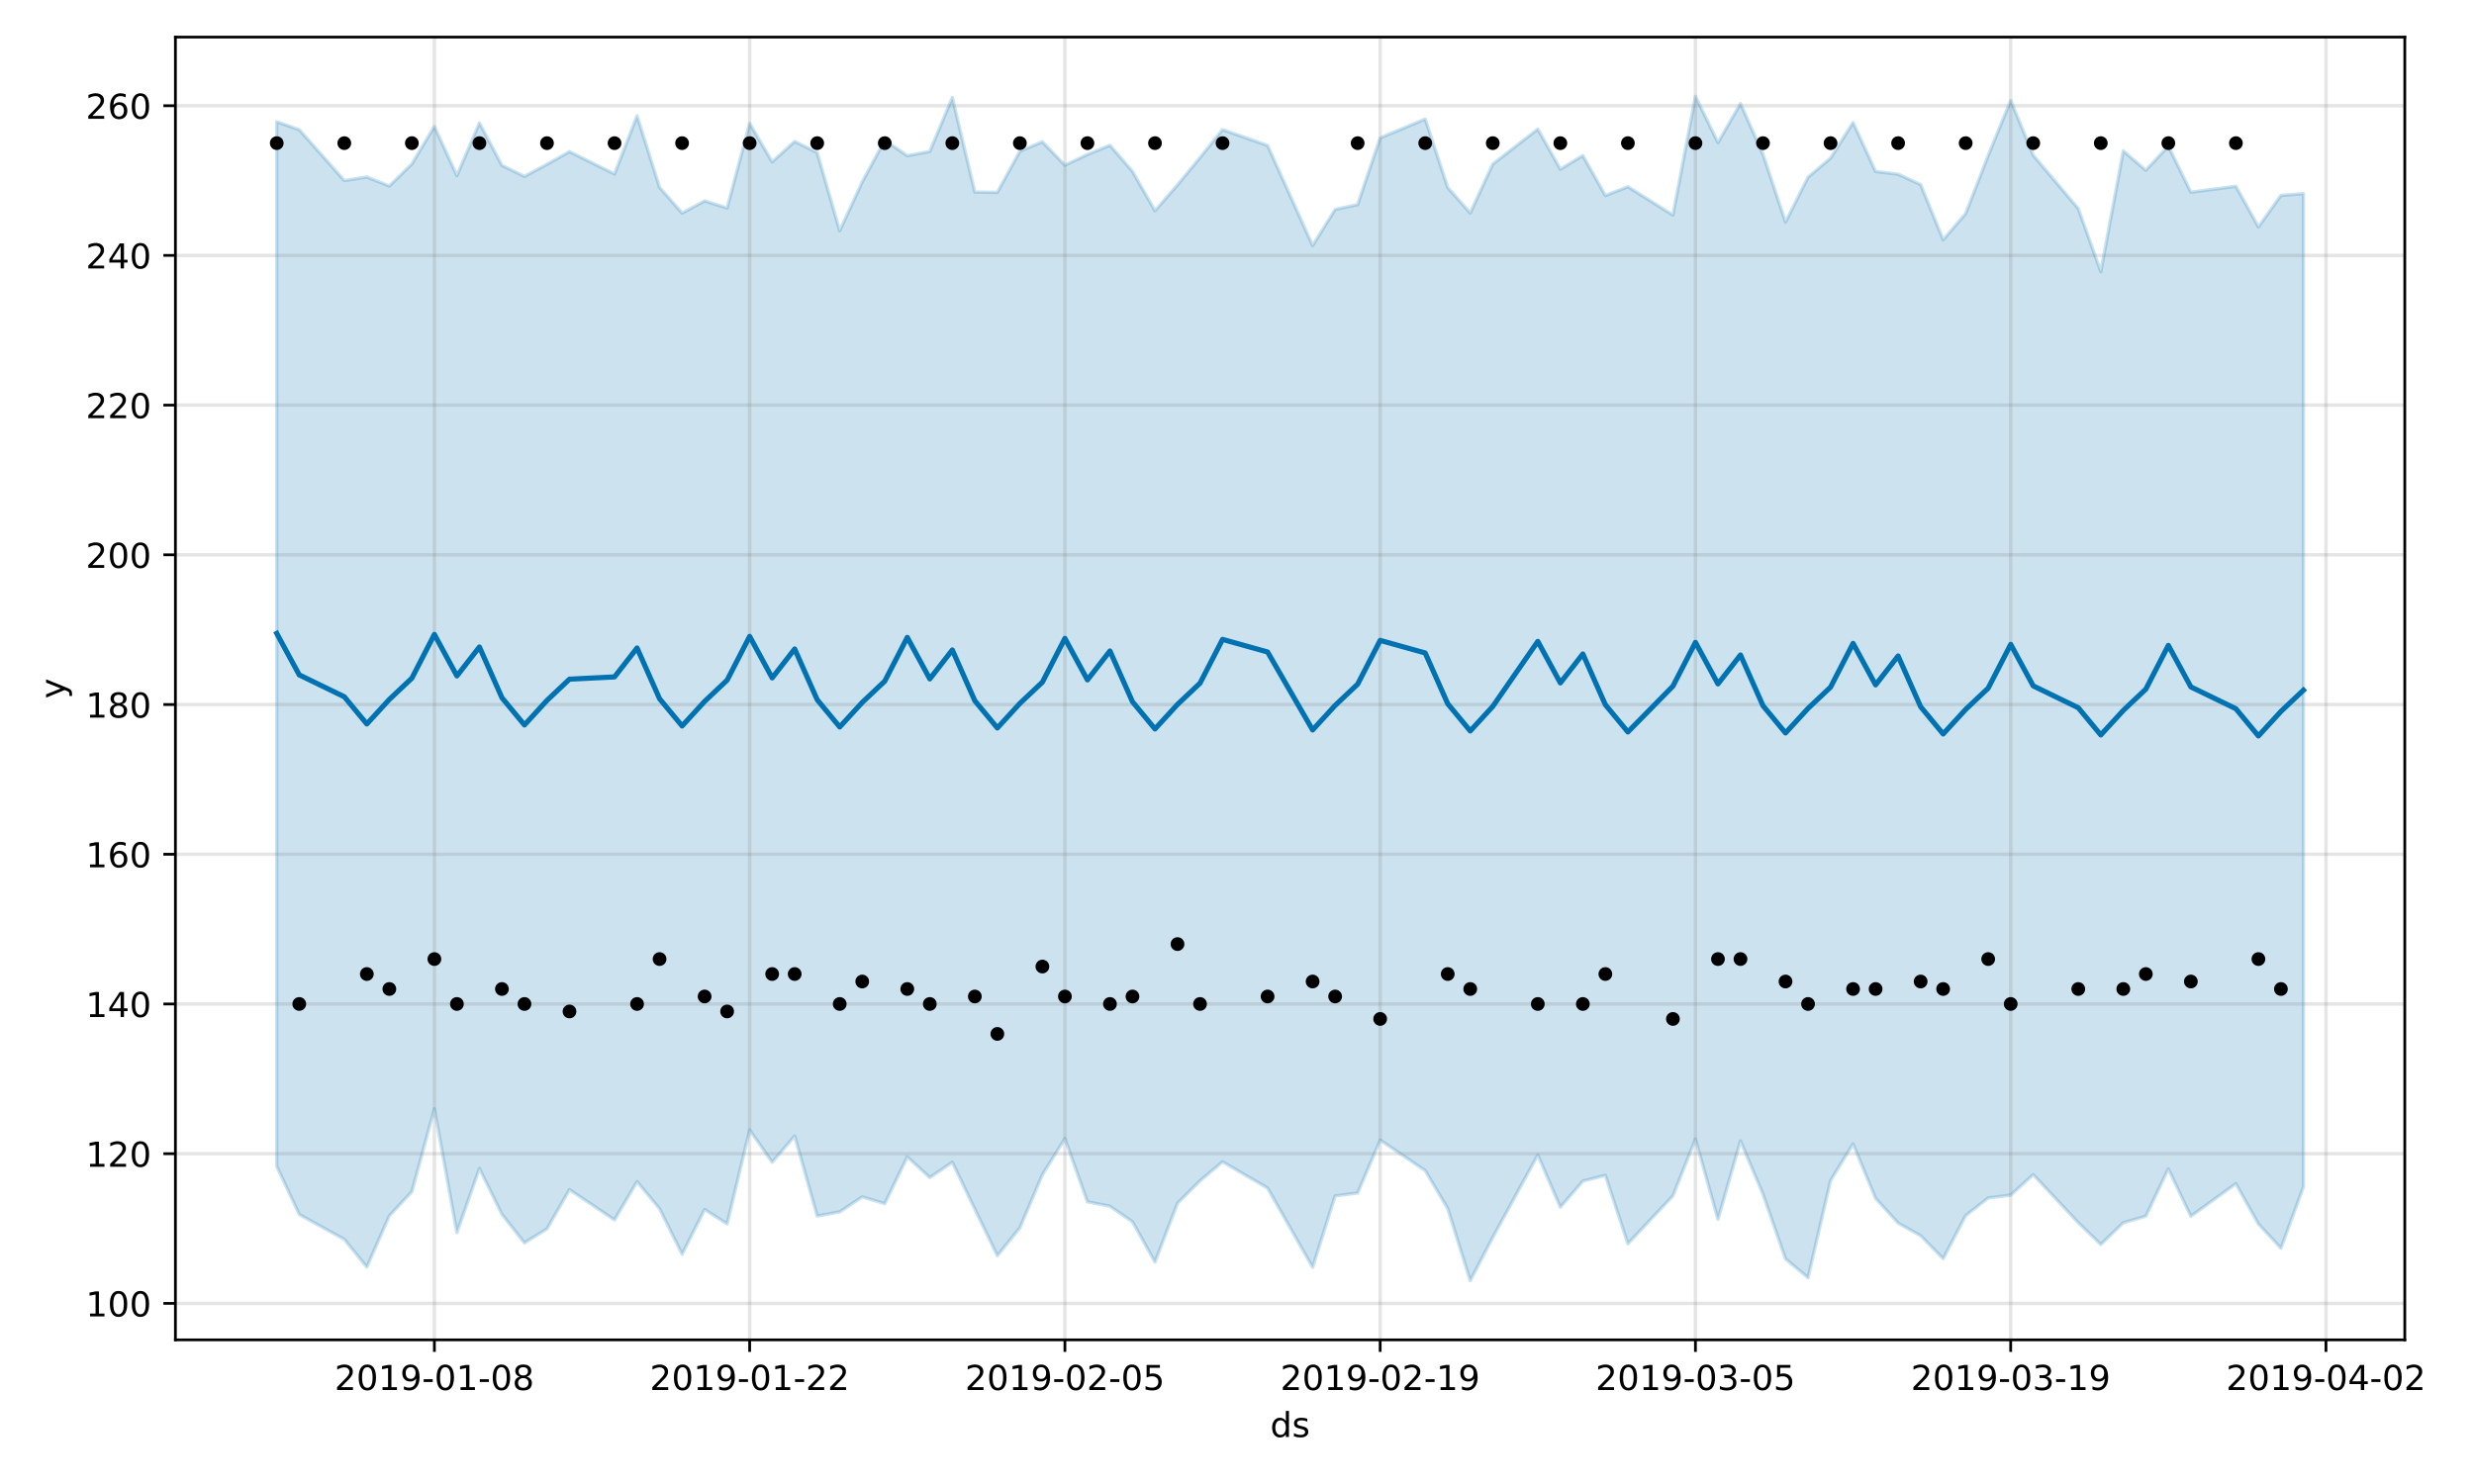 <?xml version="1.0" encoding="utf-8" standalone="no"?>
<!DOCTYPE svg PUBLIC "-//W3C//DTD SVG 1.1//EN"
  "http://www.w3.org/Graphics/SVG/1.1/DTD/svg11.dtd">
<!-- Created with matplotlib (https://matplotlib.org/) -->
<svg height="432pt" version="1.1" viewBox="0 0 720 432" width="720pt" xmlns="http://www.w3.org/2000/svg" xmlns:xlink="http://www.w3.org/1999/xlink">
 <defs>
  <style type="text/css">
*{stroke-linecap:butt;stroke-linejoin:round;}
  </style>
 </defs>
 <g id="figure_1">
  <g id="patch_1">
   <path d="M 0 432 
L 720 432 
L 720 0 
L 0 0 
z
" style="fill:#ffffff;"/>
  </g>
  <g id="axes_1">
   <g id="patch_2">
    <path d="M 51.05 390.04 
L 699.857 390.04 
L 699.857 10.8 
L 51.05 10.8 
z
" style="fill:#ffffff;"/>
   </g>
   <g id="PolyCollection_1">
    <defs>
     <path d="M 80.541 -396.548 
L 80.541 -92.469 
L 87.095 -78.467 
L 100.202 -71.213 
L 106.756 -63.15 
L 113.309 -78.076 
L 119.863 -85.112 
L 126.417 -109.245 
L 132.97 -73.182 
L 139.524 -91.86 
L 146.077 -78.504 
L 152.631 -70.197 
L 159.185 -74.281 
L 165.738 -85.68 
L 178.845 -76.882 
L 185.399 -88.029 
L 191.953 -80.143 
L 198.506 -66.903 
L 205.06 -79.916 
L 211.613 -75.72 
L 218.167 -103.06 
L 224.721 -93.677 
L 231.274 -101.304 
L 237.828 -78.011 
L 244.381 -79.209 
L 250.935 -83.576 
L 257.489 -81.618 
L 264.042 -95.223 
L 270.596 -89.211 
L 277.15 -93.66 
L 283.703 -80.026 
L 290.257 -66.473 
L 296.81 -74.573 
L 303.364 -90.037 
L 309.918 -100.545 
L 316.471 -82.143 
L 323.025 -80.858 
L 329.578 -76.343 
L 336.132 -64.619 
L 342.686 -81.743 
L 349.239 -88.258 
L 355.793 -93.795 
L 368.9 -86.146 
L 382.007 -63.091 
L 388.561 -83.859 
L 395.114 -84.712 
L 401.668 -100.109 
L 414.775 -91.242 
L 421.329 -80.18 
L 427.883 -59.198 
L 434.436 -71.795 
L 447.543 -95.771 
L 454.097 -80.584 
L 460.651 -88.179 
L 467.204 -89.846 
L 473.758 -69.954 
L 486.865 -83.89 
L 493.419 -100.428 
L 499.972 -77.04 
L 506.526 -99.88 
L 513.079 -84.354 
L 519.633 -65.545 
L 526.187 -60.042 
L 532.74 -88.336 
L 539.294 -99.012 
L 545.847 -83.157 
L 552.401 -75.964 
L 558.955 -72.285 
L 565.508 -65.606 
L 572.062 -78.142 
L 578.616 -83.266 
L 585.169 -84.093 
L 591.723 -90.058 
L 604.83 -76.065 
L 611.384 -69.74 
L 617.937 -76.053 
L 624.491 -77.962 
L 631.044 -91.73 
L 637.598 -77.941 
L 650.705 -87.423 
L 657.259 -75.694 
L 663.812 -68.646 
L 670.366 -86.509 
L 670.366 -375.632 
L 670.366 -375.632 
L 663.812 -375.115 
L 657.259 -365.937 
L 650.705 -377.781 
L 637.598 -376.056 
L 631.044 -389.462 
L 624.491 -382.436 
L 617.937 -388.066 
L 611.384 -352.931 
L 604.83 -371.27 
L 591.723 -386.794 
L 585.169 -402.766 
L 578.616 -386.698 
L 572.062 -369.817 
L 565.508 -362.201 
L 558.955 -378.265 
L 552.401 -381.286 
L 545.847 -382.085 
L 539.294 -396.322 
L 532.74 -385.96 
L 526.187 -380.4 
L 519.633 -367.351 
L 513.079 -387.05 
L 506.526 -401.859 
L 499.972 -390.477 
L 493.419 -403.962 
L 486.865 -369.394 
L 473.758 -377.65 
L 467.204 -375.072 
L 460.651 -386.697 
L 454.097 -382.751 
L 447.543 -394.425 
L 434.436 -384.216 
L 427.883 -369.981 
L 421.329 -377.424 
L 414.775 -397.338 
L 401.668 -391.845 
L 395.114 -372.434 
L 388.561 -371.02 
L 382.007 -360.508 
L 368.9 -389.647 
L 355.793 -394.262 
L 349.239 -386.109 
L 342.686 -378.172 
L 336.132 -370.641 
L 329.578 -382.103 
L 323.025 -389.709 
L 316.471 -387.017 
L 309.918 -383.904 
L 303.364 -390.718 
L 296.81 -387.972 
L 290.257 -376.001 
L 283.703 -376.089 
L 277.15 -403.588 
L 270.596 -387.906 
L 264.042 -386.664 
L 257.489 -391.171 
L 250.935 -379.038 
L 244.381 -364.818 
L 237.828 -387.55 
L 231.274 -390.822 
L 224.721 -384.869 
L 218.167 -396.085 
L 211.613 -371.453 
L 205.06 -373.504 
L 198.506 -369.97 
L 191.953 -377.454 
L 185.399 -398.276 
L 178.845 -381.345 
L 165.738 -387.854 
L 159.185 -384.156 
L 152.631 -380.646 
L 146.077 -383.848 
L 139.524 -396.2 
L 132.97 -380.86 
L 126.417 -395.198 
L 119.863 -384.276 
L 113.309 -377.841 
L 106.756 -380.474 
L 100.202 -379.447 
L 87.095 -394.239 
L 80.541 -396.548 
z
" id="mb561c44a99" style="stroke:#0072b2;stroke-opacity:0.2;"/>
    </defs>
    <g clip-path="url(#pfcd70842c7)">
     <use style="fill:#0072b2;fill-opacity:0.2;stroke:#0072b2;stroke-opacity:0.2;" x="0" xlink:href="#mb561c44a99" y="432"/>
    </g>
   </g>
   <g id="matplotlib.axis_1">
    <g id="xtick_1">
     <g id="line2d_1">
      <path clip-path="url(#pfcd70842c7)" d="M 126.417 390.04 
L 126.417 10.8 
" style="fill:none;stroke:#808080;stroke-linecap:square;stroke-opacity:0.2;"/>
     </g>
     <g id="line2d_2">
      <defs>
       <path d="M 0 0 
L 0 3.5 
" id="mba04947821" style="stroke:#000000;stroke-width:0.8;"/>
      </defs>
      <g>
       <use style="stroke:#000000;stroke-width:0.8;" x="126.417" xlink:href="#mba04947821" y="390.04"/>
      </g>
     </g>
     <g id="text_1">
      <!-- 2019-01-08 -->
      <defs>
       <path d="M 19.188 8.297 
L 53.609 8.297 
L 53.609 0 
L 7.328 0 
L 7.328 8.297 
Q 12.938 14.109 22.625 23.891 
Q 32.328 33.688 34.812 36.531 
Q 39.547 41.844 41.422 45.531 
Q 43.312 49.219 43.312 52.781 
Q 43.312 58.594 39.234 62.25 
Q 35.156 65.922 28.609 65.922 
Q 23.969 65.922 18.812 64.312 
Q 13.672 62.703 7.812 59.422 
L 7.812 69.391 
Q 13.766 71.781 18.938 73 
Q 24.125 74.219 28.422 74.219 
Q 39.75 74.219 46.484 68.547 
Q 53.219 62.891 53.219 53.422 
Q 53.219 48.922 51.531 44.891 
Q 49.859 40.875 45.406 35.406 
Q 44.188 33.984 37.641 27.219 
Q 31.109 20.453 19.188 8.297 
z
" id="DejaVuSans-50"/>
       <path d="M 31.781 66.406 
Q 24.172 66.406 20.328 58.906 
Q 16.5 51.422 16.5 36.375 
Q 16.5 21.391 20.328 13.891 
Q 24.172 6.391 31.781 6.391 
Q 39.453 6.391 43.281 13.891 
Q 47.125 21.391 47.125 36.375 
Q 47.125 51.422 43.281 58.906 
Q 39.453 66.406 31.781 66.406 
z
M 31.781 74.219 
Q 44.047 74.219 50.516 64.516 
Q 56.984 54.828 56.984 36.375 
Q 56.984 17.969 50.516 8.266 
Q 44.047 -1.422 31.781 -1.422 
Q 19.531 -1.422 13.062 8.266 
Q 6.594 17.969 6.594 36.375 
Q 6.594 54.828 13.062 64.516 
Q 19.531 74.219 31.781 74.219 
z
" id="DejaVuSans-48"/>
       <path d="M 12.406 8.297 
L 28.516 8.297 
L 28.516 63.922 
L 10.984 60.406 
L 10.984 69.391 
L 28.422 72.906 
L 38.281 72.906 
L 38.281 8.297 
L 54.391 8.297 
L 54.391 0 
L 12.406 0 
z
" id="DejaVuSans-49"/>
       <path d="M 10.984 1.516 
L 10.984 10.5 
Q 14.703 8.734 18.5 7.812 
Q 22.312 6.891 25.984 6.891 
Q 35.75 6.891 40.891 13.453 
Q 46.047 20.016 46.781 33.406 
Q 43.953 29.203 39.594 26.953 
Q 35.25 24.703 29.984 24.703 
Q 19.047 24.703 12.672 31.312 
Q 6.297 37.938 6.297 49.422 
Q 6.297 60.641 12.938 67.422 
Q 19.578 74.219 30.609 74.219 
Q 43.266 74.219 49.922 64.516 
Q 56.594 54.828 56.594 36.375 
Q 56.594 19.141 48.406 8.859 
Q 40.234 -1.422 26.422 -1.422 
Q 22.703 -1.422 18.891 -0.688 
Q 15.094 0.047 10.984 1.516 
z
M 30.609 32.422 
Q 37.25 32.422 41.125 36.953 
Q 45.016 41.5 45.016 49.422 
Q 45.016 57.281 41.125 61.844 
Q 37.25 66.406 30.609 66.406 
Q 23.969 66.406 20.094 61.844 
Q 16.219 57.281 16.219 49.422 
Q 16.219 41.5 20.094 36.953 
Q 23.969 32.422 30.609 32.422 
z
" id="DejaVuSans-57"/>
       <path d="M 4.891 31.391 
L 31.203 31.391 
L 31.203 23.391 
L 4.891 23.391 
z
" id="DejaVuSans-45"/>
       <path d="M 31.781 34.625 
Q 24.75 34.625 20.719 30.859 
Q 16.703 27.094 16.703 20.516 
Q 16.703 13.922 20.719 10.156 
Q 24.75 6.391 31.781 6.391 
Q 38.812 6.391 42.859 10.172 
Q 46.922 13.969 46.922 20.516 
Q 46.922 27.094 42.891 30.859 
Q 38.875 34.625 31.781 34.625 
z
M 21.922 38.812 
Q 15.578 40.375 12.031 44.719 
Q 8.5 49.078 8.5 55.328 
Q 8.5 64.062 14.719 69.141 
Q 20.953 74.219 31.781 74.219 
Q 42.672 74.219 48.875 69.141 
Q 55.078 64.062 55.078 55.328 
Q 55.078 49.078 51.531 44.719 
Q 48 40.375 41.703 38.812 
Q 48.828 37.156 52.797 32.312 
Q 56.781 27.484 56.781 20.516 
Q 56.781 9.906 50.312 4.234 
Q 43.844 -1.422 31.781 -1.422 
Q 19.734 -1.422 13.25 4.234 
Q 6.781 9.906 6.781 20.516 
Q 6.781 27.484 10.781 32.312 
Q 14.797 37.156 21.922 38.812 
z
M 18.312 54.391 
Q 18.312 48.734 21.844 45.562 
Q 25.391 42.391 31.781 42.391 
Q 38.141 42.391 41.719 45.562 
Q 45.312 48.734 45.312 54.391 
Q 45.312 60.062 41.719 63.234 
Q 38.141 66.406 31.781 66.406 
Q 25.391 66.406 21.844 63.234 
Q 18.312 60.062 18.312 54.391 
z
" id="DejaVuSans-56"/>
      </defs>
      <g transform="translate(97.359 404.638)scale(0.1 -0.1)">
       <use xlink:href="#DejaVuSans-50"/>
       <use x="63.623" xlink:href="#DejaVuSans-48"/>
       <use x="127.246" xlink:href="#DejaVuSans-49"/>
       <use x="190.869" xlink:href="#DejaVuSans-57"/>
       <use x="254.492" xlink:href="#DejaVuSans-45"/>
       <use x="290.576" xlink:href="#DejaVuSans-48"/>
       <use x="354.199" xlink:href="#DejaVuSans-49"/>
       <use x="417.822" xlink:href="#DejaVuSans-45"/>
       <use x="453.906" xlink:href="#DejaVuSans-48"/>
       <use x="517.529" xlink:href="#DejaVuSans-56"/>
      </g>
     </g>
    </g>
    <g id="xtick_2">
     <g id="line2d_3">
      <path clip-path="url(#pfcd70842c7)" d="M 218.167 390.04 
L 218.167 10.8 
" style="fill:none;stroke:#808080;stroke-linecap:square;stroke-opacity:0.2;"/>
     </g>
     <g id="line2d_4">
      <g>
       <use style="stroke:#000000;stroke-width:0.8;" x="218.167" xlink:href="#mba04947821" y="390.04"/>
      </g>
     </g>
     <g id="text_2">
      <!-- 2019-01-22 -->
      <g transform="translate(189.109 404.638)scale(0.1 -0.1)">
       <use xlink:href="#DejaVuSans-50"/>
       <use x="63.623" xlink:href="#DejaVuSans-48"/>
       <use x="127.246" xlink:href="#DejaVuSans-49"/>
       <use x="190.869" xlink:href="#DejaVuSans-57"/>
       <use x="254.492" xlink:href="#DejaVuSans-45"/>
       <use x="290.576" xlink:href="#DejaVuSans-48"/>
       <use x="354.199" xlink:href="#DejaVuSans-49"/>
       <use x="417.822" xlink:href="#DejaVuSans-45"/>
       <use x="453.906" xlink:href="#DejaVuSans-50"/>
       <use x="517.529" xlink:href="#DejaVuSans-50"/>
      </g>
     </g>
    </g>
    <g id="xtick_3">
     <g id="line2d_5">
      <path clip-path="url(#pfcd70842c7)" d="M 309.918 390.04 
L 309.918 10.8 
" style="fill:none;stroke:#808080;stroke-linecap:square;stroke-opacity:0.2;"/>
     </g>
     <g id="line2d_6">
      <g>
       <use style="stroke:#000000;stroke-width:0.8;" x="309.918" xlink:href="#mba04947821" y="390.04"/>
      </g>
     </g>
     <g id="text_3">
      <!-- 2019-02-05 -->
      <defs>
       <path d="M 10.797 72.906 
L 49.516 72.906 
L 49.516 64.594 
L 19.828 64.594 
L 19.828 46.734 
Q 21.969 47.469 24.109 47.828 
Q 26.266 48.188 28.422 48.188 
Q 40.625 48.188 47.75 41.5 
Q 54.891 34.812 54.891 23.391 
Q 54.891 11.625 47.562 5.094 
Q 40.234 -1.422 26.906 -1.422 
Q 22.312 -1.422 17.547 -0.641 
Q 12.797 0.141 7.719 1.703 
L 7.719 11.625 
Q 12.109 9.234 16.797 8.062 
Q 21.484 6.891 26.703 6.891 
Q 35.156 6.891 40.078 11.328 
Q 45.016 15.766 45.016 23.391 
Q 45.016 31 40.078 35.438 
Q 35.156 39.891 26.703 39.891 
Q 22.75 39.891 18.812 39.016 
Q 14.891 38.141 10.797 36.281 
z
" id="DejaVuSans-53"/>
      </defs>
      <g transform="translate(280.86 404.638)scale(0.1 -0.1)">
       <use xlink:href="#DejaVuSans-50"/>
       <use x="63.623" xlink:href="#DejaVuSans-48"/>
       <use x="127.246" xlink:href="#DejaVuSans-49"/>
       <use x="190.869" xlink:href="#DejaVuSans-57"/>
       <use x="254.492" xlink:href="#DejaVuSans-45"/>
       <use x="290.576" xlink:href="#DejaVuSans-48"/>
       <use x="354.199" xlink:href="#DejaVuSans-50"/>
       <use x="417.822" xlink:href="#DejaVuSans-45"/>
       <use x="453.906" xlink:href="#DejaVuSans-48"/>
       <use x="517.529" xlink:href="#DejaVuSans-53"/>
      </g>
     </g>
    </g>
    <g id="xtick_4">
     <g id="line2d_7">
      <path clip-path="url(#pfcd70842c7)" d="M 401.668 390.04 
L 401.668 10.8 
" style="fill:none;stroke:#808080;stroke-linecap:square;stroke-opacity:0.2;"/>
     </g>
     <g id="line2d_8">
      <g>
       <use style="stroke:#000000;stroke-width:0.8;" x="401.668" xlink:href="#mba04947821" y="390.04"/>
      </g>
     </g>
     <g id="text_4">
      <!-- 2019-02-19 -->
      <g transform="translate(372.61 404.638)scale(0.1 -0.1)">
       <use xlink:href="#DejaVuSans-50"/>
       <use x="63.623" xlink:href="#DejaVuSans-48"/>
       <use x="127.246" xlink:href="#DejaVuSans-49"/>
       <use x="190.869" xlink:href="#DejaVuSans-57"/>
       <use x="254.492" xlink:href="#DejaVuSans-45"/>
       <use x="290.576" xlink:href="#DejaVuSans-48"/>
       <use x="354.199" xlink:href="#DejaVuSans-50"/>
       <use x="417.822" xlink:href="#DejaVuSans-45"/>
       <use x="453.906" xlink:href="#DejaVuSans-49"/>
       <use x="517.529" xlink:href="#DejaVuSans-57"/>
      </g>
     </g>
    </g>
    <g id="xtick_5">
     <g id="line2d_9">
      <path clip-path="url(#pfcd70842c7)" d="M 493.419 390.04 
L 493.419 10.8 
" style="fill:none;stroke:#808080;stroke-linecap:square;stroke-opacity:0.2;"/>
     </g>
     <g id="line2d_10">
      <g>
       <use style="stroke:#000000;stroke-width:0.8;" x="493.419" xlink:href="#mba04947821" y="390.04"/>
      </g>
     </g>
     <g id="text_5">
      <!-- 2019-03-05 -->
      <defs>
       <path d="M 40.578 39.312 
Q 47.656 37.797 51.625 33 
Q 55.609 28.219 55.609 21.188 
Q 55.609 10.406 48.188 4.484 
Q 40.766 -1.422 27.094 -1.422 
Q 22.516 -1.422 17.656 -0.516 
Q 12.797 0.391 7.625 2.203 
L 7.625 11.719 
Q 11.719 9.328 16.594 8.109 
Q 21.484 6.891 26.812 6.891 
Q 36.078 6.891 40.938 10.547 
Q 45.797 14.203 45.797 21.188 
Q 45.797 27.641 41.281 31.266 
Q 36.766 34.906 28.719 34.906 
L 20.219 34.906 
L 20.219 43.016 
L 29.109 43.016 
Q 36.375 43.016 40.234 45.922 
Q 44.094 48.828 44.094 54.297 
Q 44.094 59.906 40.109 62.906 
Q 36.141 65.922 28.719 65.922 
Q 24.656 65.922 20.016 65.031 
Q 15.375 64.156 9.812 62.312 
L 9.812 71.094 
Q 15.438 72.656 20.344 73.438 
Q 25.25 74.219 29.594 74.219 
Q 40.828 74.219 47.359 69.109 
Q 53.906 64.016 53.906 55.328 
Q 53.906 49.266 50.438 45.094 
Q 46.969 40.922 40.578 39.312 
z
" id="DejaVuSans-51"/>
      </defs>
      <g transform="translate(464.361 404.638)scale(0.1 -0.1)">
       <use xlink:href="#DejaVuSans-50"/>
       <use x="63.623" xlink:href="#DejaVuSans-48"/>
       <use x="127.246" xlink:href="#DejaVuSans-49"/>
       <use x="190.869" xlink:href="#DejaVuSans-57"/>
       <use x="254.492" xlink:href="#DejaVuSans-45"/>
       <use x="290.576" xlink:href="#DejaVuSans-48"/>
       <use x="354.199" xlink:href="#DejaVuSans-51"/>
       <use x="417.822" xlink:href="#DejaVuSans-45"/>
       <use x="453.906" xlink:href="#DejaVuSans-48"/>
       <use x="517.529" xlink:href="#DejaVuSans-53"/>
      </g>
     </g>
    </g>
    <g id="xtick_6">
     <g id="line2d_11">
      <path clip-path="url(#pfcd70842c7)" d="M 585.169 390.04 
L 585.169 10.8 
" style="fill:none;stroke:#808080;stroke-linecap:square;stroke-opacity:0.2;"/>
     </g>
     <g id="line2d_12">
      <g>
       <use style="stroke:#000000;stroke-width:0.8;" x="585.169" xlink:href="#mba04947821" y="390.04"/>
      </g>
     </g>
     <g id="text_6">
      <!-- 2019-03-19 -->
      <g transform="translate(556.111 404.638)scale(0.1 -0.1)">
       <use xlink:href="#DejaVuSans-50"/>
       <use x="63.623" xlink:href="#DejaVuSans-48"/>
       <use x="127.246" xlink:href="#DejaVuSans-49"/>
       <use x="190.869" xlink:href="#DejaVuSans-57"/>
       <use x="254.492" xlink:href="#DejaVuSans-45"/>
       <use x="290.576" xlink:href="#DejaVuSans-48"/>
       <use x="354.199" xlink:href="#DejaVuSans-51"/>
       <use x="417.822" xlink:href="#DejaVuSans-45"/>
       <use x="453.906" xlink:href="#DejaVuSans-49"/>
       <use x="517.529" xlink:href="#DejaVuSans-57"/>
      </g>
     </g>
    </g>
    <g id="xtick_7">
     <g id="line2d_13">
      <path clip-path="url(#pfcd70842c7)" d="M 676.92 390.04 
L 676.92 10.8 
" style="fill:none;stroke:#808080;stroke-linecap:square;stroke-opacity:0.2;"/>
     </g>
     <g id="line2d_14">
      <g>
       <use style="stroke:#000000;stroke-width:0.8;" x="676.92" xlink:href="#mba04947821" y="390.04"/>
      </g>
     </g>
     <g id="text_7">
      <!-- 2019-04-02 -->
      <defs>
       <path d="M 37.797 64.312 
L 12.891 25.391 
L 37.797 25.391 
z
M 35.203 72.906 
L 47.609 72.906 
L 47.609 25.391 
L 58.016 25.391 
L 58.016 17.188 
L 47.609 17.188 
L 47.609 0 
L 37.797 0 
L 37.797 17.188 
L 4.891 17.188 
L 4.891 26.703 
z
" id="DejaVuSans-52"/>
      </defs>
      <g transform="translate(647.862 404.638)scale(0.1 -0.1)">
       <use xlink:href="#DejaVuSans-50"/>
       <use x="63.623" xlink:href="#DejaVuSans-48"/>
       <use x="127.246" xlink:href="#DejaVuSans-49"/>
       <use x="190.869" xlink:href="#DejaVuSans-57"/>
       <use x="254.492" xlink:href="#DejaVuSans-45"/>
       <use x="290.576" xlink:href="#DejaVuSans-48"/>
       <use x="354.199" xlink:href="#DejaVuSans-52"/>
       <use x="417.822" xlink:href="#DejaVuSans-45"/>
       <use x="453.906" xlink:href="#DejaVuSans-48"/>
       <use x="517.529" xlink:href="#DejaVuSans-50"/>
      </g>
     </g>
    </g>
    <g id="text_8">
     <!-- ds -->
     <defs>
      <path d="M 45.406 46.391 
L 45.406 75.984 
L 54.391 75.984 
L 54.391 0 
L 45.406 0 
L 45.406 8.203 
Q 42.578 3.328 38.25 0.953 
Q 33.938 -1.422 27.875 -1.422 
Q 17.969 -1.422 11.734 6.484 
Q 5.516 14.406 5.516 27.297 
Q 5.516 40.188 11.734 48.094 
Q 17.969 56 27.875 56 
Q 33.938 56 38.25 53.625 
Q 42.578 51.266 45.406 46.391 
z
M 14.797 27.297 
Q 14.797 17.391 18.875 11.75 
Q 22.953 6.109 30.078 6.109 
Q 37.203 6.109 41.297 11.75 
Q 45.406 17.391 45.406 27.297 
Q 45.406 37.203 41.297 42.844 
Q 37.203 48.484 30.078 48.484 
Q 22.953 48.484 18.875 42.844 
Q 14.797 37.203 14.797 27.297 
z
" id="DejaVuSans-100"/>
      <path d="M 44.281 53.078 
L 44.281 44.578 
Q 40.484 46.531 36.375 47.5 
Q 32.281 48.484 27.875 48.484 
Q 21.188 48.484 17.844 46.438 
Q 14.5 44.391 14.5 40.281 
Q 14.5 37.156 16.891 35.375 
Q 19.281 33.594 26.516 31.984 
L 29.594 31.297 
Q 39.156 29.25 43.188 25.516 
Q 47.219 21.781 47.219 15.094 
Q 47.219 7.469 41.188 3.016 
Q 35.156 -1.422 24.609 -1.422 
Q 20.219 -1.422 15.453 -0.562 
Q 10.688 0.297 5.422 2 
L 5.422 11.281 
Q 10.406 8.688 15.234 7.391 
Q 20.062 6.109 24.812 6.109 
Q 31.156 6.109 34.562 8.281 
Q 37.984 10.453 37.984 14.406 
Q 37.984 18.062 35.516 20.016 
Q 33.062 21.969 24.703 23.781 
L 21.578 24.516 
Q 13.234 26.266 9.516 29.906 
Q 5.812 33.547 5.812 39.891 
Q 5.812 47.609 11.281 51.797 
Q 16.75 56 26.812 56 
Q 31.781 56 36.172 55.266 
Q 40.578 54.547 44.281 53.078 
z
" id="DejaVuSans-115"/>
     </defs>
     <g transform="translate(369.675 418.317)scale(0.1 -0.1)">
      <use xlink:href="#DejaVuSans-100"/>
      <use x="63.477" xlink:href="#DejaVuSans-115"/>
     </g>
    </g>
   </g>
   <g id="matplotlib.axis_2">
    <g id="ytick_1">
     <g id="line2d_15">
      <path clip-path="url(#pfcd70842c7)" d="M 51.05 379.423 
L 699.857 379.423 
" style="fill:none;stroke:#808080;stroke-linecap:square;stroke-opacity:0.2;"/>
     </g>
     <g id="line2d_16">
      <defs>
       <path d="M 0 0 
L -3.5 0 
" id="m026de757f6" style="stroke:#000000;stroke-width:0.8;"/>
      </defs>
      <g>
       <use style="stroke:#000000;stroke-width:0.8;" x="51.05" xlink:href="#m026de757f6" y="379.423"/>
      </g>
     </g>
     <g id="text_9">
      <!-- 100 -->
      <g transform="translate(24.962 383.222)scale(0.1 -0.1)">
       <use xlink:href="#DejaVuSans-49"/>
       <use x="63.623" xlink:href="#DejaVuSans-48"/>
       <use x="127.246" xlink:href="#DejaVuSans-48"/>
      </g>
     </g>
    </g>
    <g id="ytick_2">
     <g id="line2d_17">
      <path clip-path="url(#pfcd70842c7)" d="M 51.05 335.841 
L 699.857 335.841 
" style="fill:none;stroke:#808080;stroke-linecap:square;stroke-opacity:0.2;"/>
     </g>
     <g id="line2d_18">
      <g>
       <use style="stroke:#000000;stroke-width:0.8;" x="51.05" xlink:href="#m026de757f6" y="335.841"/>
      </g>
     </g>
     <g id="text_10">
      <!-- 120 -->
      <g transform="translate(24.962 339.64)scale(0.1 -0.1)">
       <use xlink:href="#DejaVuSans-49"/>
       <use x="63.623" xlink:href="#DejaVuSans-50"/>
       <use x="127.246" xlink:href="#DejaVuSans-48"/>
      </g>
     </g>
    </g>
    <g id="ytick_3">
     <g id="line2d_19">
      <path clip-path="url(#pfcd70842c7)" d="M 51.05 292.26 
L 699.857 292.26 
" style="fill:none;stroke:#808080;stroke-linecap:square;stroke-opacity:0.2;"/>
     </g>
     <g id="line2d_20">
      <g>
       <use style="stroke:#000000;stroke-width:0.8;" x="51.05" xlink:href="#m026de757f6" y="292.26"/>
      </g>
     </g>
     <g id="text_11">
      <!-- 140 -->
      <g transform="translate(24.962 296.059)scale(0.1 -0.1)">
       <use xlink:href="#DejaVuSans-49"/>
       <use x="63.623" xlink:href="#DejaVuSans-52"/>
       <use x="127.246" xlink:href="#DejaVuSans-48"/>
      </g>
     </g>
    </g>
    <g id="ytick_4">
     <g id="line2d_21">
      <path clip-path="url(#pfcd70842c7)" d="M 51.05 248.678 
L 699.857 248.678 
" style="fill:none;stroke:#808080;stroke-linecap:square;stroke-opacity:0.2;"/>
     </g>
     <g id="line2d_22">
      <g>
       <use style="stroke:#000000;stroke-width:0.8;" x="51.05" xlink:href="#m026de757f6" y="248.678"/>
      </g>
     </g>
     <g id="text_12">
      <!-- 160 -->
      <defs>
       <path d="M 33.016 40.375 
Q 26.375 40.375 22.484 35.828 
Q 18.609 31.297 18.609 23.391 
Q 18.609 15.531 22.484 10.953 
Q 26.375 6.391 33.016 6.391 
Q 39.656 6.391 43.531 10.953 
Q 47.406 15.531 47.406 23.391 
Q 47.406 31.297 43.531 35.828 
Q 39.656 40.375 33.016 40.375 
z
M 52.594 71.297 
L 52.594 62.312 
Q 48.875 64.062 45.094 64.984 
Q 41.312 65.922 37.594 65.922 
Q 27.828 65.922 22.672 59.328 
Q 17.531 52.734 16.797 39.406 
Q 19.672 43.656 24.016 45.922 
Q 28.375 48.188 33.594 48.188 
Q 44.578 48.188 50.953 41.516 
Q 57.328 34.859 57.328 23.391 
Q 57.328 12.156 50.688 5.359 
Q 44.047 -1.422 33.016 -1.422 
Q 20.359 -1.422 13.672 8.266 
Q 6.984 17.969 6.984 36.375 
Q 6.984 53.656 15.188 63.938 
Q 23.391 74.219 37.203 74.219 
Q 40.922 74.219 44.703 73.484 
Q 48.484 72.75 52.594 71.297 
z
" id="DejaVuSans-54"/>
      </defs>
      <g transform="translate(24.962 252.477)scale(0.1 -0.1)">
       <use xlink:href="#DejaVuSans-49"/>
       <use x="63.623" xlink:href="#DejaVuSans-54"/>
       <use x="127.246" xlink:href="#DejaVuSans-48"/>
      </g>
     </g>
    </g>
    <g id="ytick_5">
     <g id="line2d_23">
      <path clip-path="url(#pfcd70842c7)" d="M 51.05 205.097 
L 699.857 205.097 
" style="fill:none;stroke:#808080;stroke-linecap:square;stroke-opacity:0.2;"/>
     </g>
     <g id="line2d_24">
      <g>
       <use style="stroke:#000000;stroke-width:0.8;" x="51.05" xlink:href="#m026de757f6" y="205.097"/>
      </g>
     </g>
     <g id="text_13">
      <!-- 180 -->
      <g transform="translate(24.962 208.896)scale(0.1 -0.1)">
       <use xlink:href="#DejaVuSans-49"/>
       <use x="63.623" xlink:href="#DejaVuSans-56"/>
       <use x="127.246" xlink:href="#DejaVuSans-48"/>
      </g>
     </g>
    </g>
    <g id="ytick_6">
     <g id="line2d_25">
      <path clip-path="url(#pfcd70842c7)" d="M 51.05 161.515 
L 699.857 161.515 
" style="fill:none;stroke:#808080;stroke-linecap:square;stroke-opacity:0.2;"/>
     </g>
     <g id="line2d_26">
      <g>
       <use style="stroke:#000000;stroke-width:0.8;" x="51.05" xlink:href="#m026de757f6" y="161.515"/>
      </g>
     </g>
     <g id="text_14">
      <!-- 200 -->
      <g transform="translate(24.962 165.314)scale(0.1 -0.1)">
       <use xlink:href="#DejaVuSans-50"/>
       <use x="63.623" xlink:href="#DejaVuSans-48"/>
       <use x="127.246" xlink:href="#DejaVuSans-48"/>
      </g>
     </g>
    </g>
    <g id="ytick_7">
     <g id="line2d_27">
      <path clip-path="url(#pfcd70842c7)" d="M 51.05 117.934 
L 699.857 117.934 
" style="fill:none;stroke:#808080;stroke-linecap:square;stroke-opacity:0.2;"/>
     </g>
     <g id="line2d_28">
      <g>
       <use style="stroke:#000000;stroke-width:0.8;" x="51.05" xlink:href="#m026de757f6" y="117.934"/>
      </g>
     </g>
     <g id="text_15">
      <!-- 220 -->
      <g transform="translate(24.962 121.733)scale(0.1 -0.1)">
       <use xlink:href="#DejaVuSans-50"/>
       <use x="63.623" xlink:href="#DejaVuSans-50"/>
       <use x="127.246" xlink:href="#DejaVuSans-48"/>
      </g>
     </g>
    </g>
    <g id="ytick_8">
     <g id="line2d_29">
      <path clip-path="url(#pfcd70842c7)" d="M 51.05 74.352 
L 699.857 74.352 
" style="fill:none;stroke:#808080;stroke-linecap:square;stroke-opacity:0.2;"/>
     </g>
     <g id="line2d_30">
      <g>
       <use style="stroke:#000000;stroke-width:0.8;" x="51.05" xlink:href="#m026de757f6" y="74.352"/>
      </g>
     </g>
     <g id="text_16">
      <!-- 240 -->
      <g transform="translate(24.962 78.151)scale(0.1 -0.1)">
       <use xlink:href="#DejaVuSans-50"/>
       <use x="63.623" xlink:href="#DejaVuSans-52"/>
       <use x="127.246" xlink:href="#DejaVuSans-48"/>
      </g>
     </g>
    </g>
    <g id="ytick_9">
     <g id="line2d_31">
      <path clip-path="url(#pfcd70842c7)" d="M 51.05 30.771 
L 699.857 30.771 
" style="fill:none;stroke:#808080;stroke-linecap:square;stroke-opacity:0.2;"/>
     </g>
     <g id="line2d_32">
      <g>
       <use style="stroke:#000000;stroke-width:0.8;" x="51.05" xlink:href="#m026de757f6" y="30.771"/>
      </g>
     </g>
     <g id="text_17">
      <!-- 260 -->
      <g transform="translate(24.962 34.57)scale(0.1 -0.1)">
       <use xlink:href="#DejaVuSans-50"/>
       <use x="63.623" xlink:href="#DejaVuSans-54"/>
       <use x="127.246" xlink:href="#DejaVuSans-48"/>
      </g>
     </g>
    </g>
    <g id="text_18">
     <!-- y -->
     <defs>
      <path d="M 32.172 -5.078 
Q 28.375 -14.844 24.75 -17.812 
Q 21.141 -20.797 15.094 -20.797 
L 7.906 -20.797 
L 7.906 -13.281 
L 13.188 -13.281 
Q 16.891 -13.281 18.938 -11.516 
Q 21 -9.766 23.484 -3.219 
L 25.094 0.875 
L 2.984 54.688 
L 12.5 54.688 
L 29.594 11.922 
L 46.688 54.688 
L 56.203 54.688 
z
" id="DejaVuSans-121"/>
     </defs>
     <g transform="translate(18.883 203.379)rotate(-90)scale(0.1 -0.1)">
      <use xlink:href="#DejaVuSans-121"/>
     </g>
    </g>
   </g>
   <g id="line2d_33">
    <defs>
     <path d="M 0 1.5 
C 0.398 1.5 0.779 1.342 1.061 1.061 
C 1.342 0.779 1.5 0.398 1.5 0 
C 1.5 -0.398 1.342 -0.779 1.061 -1.061 
C 0.779 -1.342 0.398 -1.5 0 -1.5 
C -0.398 -1.5 -0.779 -1.342 -1.061 -1.061 
C -1.342 -0.779 -1.5 -0.398 -1.5 0 
C -1.5 0.398 -1.342 0.779 -1.061 1.061 
C -0.779 1.342 -0.398 1.5 0 1.5 
z
" id="mf32912251e" style="stroke:#000000;"/>
    </defs>
    <g clip-path="url(#pfcd70842c7)">
     <use style="stroke:#000000;" x="80.541" xlink:href="#mf32912251e" y="41.666"/>
     <use style="stroke:#000000;" x="87.095" xlink:href="#mf32912251e" y="292.26"/>
     <use style="stroke:#000000;" x="100.202" xlink:href="#mf32912251e" y="41.666"/>
     <use style="stroke:#000000;" x="106.756" xlink:href="#mf32912251e" y="283.543"/>
     <use style="stroke:#000000;" x="113.309" xlink:href="#mf32912251e" y="287.901"/>
     <use style="stroke:#000000;" x="119.863" xlink:href="#mf32912251e" y="41.666"/>
     <use style="stroke:#000000;" x="126.417" xlink:href="#mf32912251e" y="279.185"/>
     <use style="stroke:#000000;" x="132.97" xlink:href="#mf32912251e" y="292.26"/>
     <use style="stroke:#000000;" x="139.524" xlink:href="#mf32912251e" y="41.666"/>
     <use style="stroke:#000000;" x="146.077" xlink:href="#mf32912251e" y="287.901"/>
     <use style="stroke:#000000;" x="152.631" xlink:href="#mf32912251e" y="292.26"/>
     <use style="stroke:#000000;" x="159.185" xlink:href="#mf32912251e" y="41.666"/>
     <use style="stroke:#000000;" x="165.738" xlink:href="#mf32912251e" y="294.439"/>
     <use style="stroke:#000000;" x="178.845" xlink:href="#mf32912251e" y="41.666"/>
     <use style="stroke:#000000;" x="185.399" xlink:href="#mf32912251e" y="292.26"/>
     <use style="stroke:#000000;" x="191.953" xlink:href="#mf32912251e" y="279.185"/>
     <use style="stroke:#000000;" x="198.506" xlink:href="#mf32912251e" y="41.666"/>
     <use style="stroke:#000000;" x="205.06" xlink:href="#mf32912251e" y="290.081"/>
     <use style="stroke:#000000;" x="211.613" xlink:href="#mf32912251e" y="294.439"/>
     <use style="stroke:#000000;" x="218.167" xlink:href="#mf32912251e" y="41.666"/>
     <use style="stroke:#000000;" x="224.721" xlink:href="#mf32912251e" y="283.543"/>
     <use style="stroke:#000000;" x="231.274" xlink:href="#mf32912251e" y="283.543"/>
     <use style="stroke:#000000;" x="237.828" xlink:href="#mf32912251e" y="41.666"/>
     <use style="stroke:#000000;" x="244.381" xlink:href="#mf32912251e" y="292.26"/>
     <use style="stroke:#000000;" x="250.935" xlink:href="#mf32912251e" y="285.722"/>
     <use style="stroke:#000000;" x="257.489" xlink:href="#mf32912251e" y="41.666"/>
     <use style="stroke:#000000;" x="264.042" xlink:href="#mf32912251e" y="287.901"/>
     <use style="stroke:#000000;" x="270.596" xlink:href="#mf32912251e" y="292.26"/>
     <use style="stroke:#000000;" x="277.15" xlink:href="#mf32912251e" y="41.666"/>
     <use style="stroke:#000000;" x="283.703" xlink:href="#mf32912251e" y="290.081"/>
     <use style="stroke:#000000;" x="290.257" xlink:href="#mf32912251e" y="300.976"/>
     <use style="stroke:#000000;" x="296.81" xlink:href="#mf32912251e" y="41.666"/>
     <use style="stroke:#000000;" x="303.364" xlink:href="#mf32912251e" y="281.364"/>
     <use style="stroke:#000000;" x="309.918" xlink:href="#mf32912251e" y="290.081"/>
     <use style="stroke:#000000;" x="316.471" xlink:href="#mf32912251e" y="41.666"/>
     <use style="stroke:#000000;" x="323.025" xlink:href="#mf32912251e" y="292.26"/>
     <use style="stroke:#000000;" x="329.578" xlink:href="#mf32912251e" y="290.081"/>
     <use style="stroke:#000000;" x="336.132" xlink:href="#mf32912251e" y="41.666"/>
     <use style="stroke:#000000;" x="342.686" xlink:href="#mf32912251e" y="274.827"/>
     <use style="stroke:#000000;" x="349.239" xlink:href="#mf32912251e" y="292.26"/>
     <use style="stroke:#000000;" x="355.793" xlink:href="#mf32912251e" y="41.666"/>
     <use style="stroke:#000000;" x="368.9" xlink:href="#mf32912251e" y="290.081"/>
     <use style="stroke:#000000;" x="382.007" xlink:href="#mf32912251e" y="285.722"/>
     <use style="stroke:#000000;" x="388.561" xlink:href="#mf32912251e" y="290.081"/>
     <use style="stroke:#000000;" x="395.114" xlink:href="#mf32912251e" y="41.666"/>
     <use style="stroke:#000000;" x="401.668" xlink:href="#mf32912251e" y="296.618"/>
     <use style="stroke:#000000;" x="414.775" xlink:href="#mf32912251e" y="41.666"/>
     <use style="stroke:#000000;" x="421.329" xlink:href="#mf32912251e" y="283.543"/>
     <use style="stroke:#000000;" x="427.883" xlink:href="#mf32912251e" y="287.901"/>
     <use style="stroke:#000000;" x="434.436" xlink:href="#mf32912251e" y="41.666"/>
     <use style="stroke:#000000;" x="447.543" xlink:href="#mf32912251e" y="292.26"/>
     <use style="stroke:#000000;" x="454.097" xlink:href="#mf32912251e" y="41.666"/>
     <use style="stroke:#000000;" x="460.651" xlink:href="#mf32912251e" y="292.26"/>
     <use style="stroke:#000000;" x="467.204" xlink:href="#mf32912251e" y="283.543"/>
     <use style="stroke:#000000;" x="473.758" xlink:href="#mf32912251e" y="41.666"/>
     <use style="stroke:#000000;" x="486.865" xlink:href="#mf32912251e" y="296.618"/>
     <use style="stroke:#000000;" x="493.419" xlink:href="#mf32912251e" y="41.666"/>
     <use style="stroke:#000000;" x="499.972" xlink:href="#mf32912251e" y="279.185"/>
     <use style="stroke:#000000;" x="506.526" xlink:href="#mf32912251e" y="279.185"/>
     <use style="stroke:#000000;" x="513.079" xlink:href="#mf32912251e" y="41.666"/>
     <use style="stroke:#000000;" x="519.633" xlink:href="#mf32912251e" y="285.722"/>
     <use style="stroke:#000000;" x="526.187" xlink:href="#mf32912251e" y="292.26"/>
     <use style="stroke:#000000;" x="532.74" xlink:href="#mf32912251e" y="41.666"/>
     <use style="stroke:#000000;" x="539.294" xlink:href="#mf32912251e" y="287.901"/>
     <use style="stroke:#000000;" x="545.847" xlink:href="#mf32912251e" y="287.901"/>
     <use style="stroke:#000000;" x="552.401" xlink:href="#mf32912251e" y="41.666"/>
     <use style="stroke:#000000;" x="558.955" xlink:href="#mf32912251e" y="285.722"/>
     <use style="stroke:#000000;" x="565.508" xlink:href="#mf32912251e" y="287.901"/>
     <use style="stroke:#000000;" x="572.062" xlink:href="#mf32912251e" y="41.666"/>
     <use style="stroke:#000000;" x="578.616" xlink:href="#mf32912251e" y="279.185"/>
     <use style="stroke:#000000;" x="585.169" xlink:href="#mf32912251e" y="292.26"/>
     <use style="stroke:#000000;" x="591.723" xlink:href="#mf32912251e" y="41.666"/>
     <use style="stroke:#000000;" x="604.83" xlink:href="#mf32912251e" y="287.901"/>
     <use style="stroke:#000000;" x="611.384" xlink:href="#mf32912251e" y="41.666"/>
     <use style="stroke:#000000;" x="617.937" xlink:href="#mf32912251e" y="287.901"/>
     <use style="stroke:#000000;" x="624.491" xlink:href="#mf32912251e" y="283.543"/>
     <use style="stroke:#000000;" x="631.044" xlink:href="#mf32912251e" y="41.666"/>
     <use style="stroke:#000000;" x="637.598" xlink:href="#mf32912251e" y="285.722"/>
     <use style="stroke:#000000;" x="650.705" xlink:href="#mf32912251e" y="41.666"/>
     <use style="stroke:#000000;" x="657.259" xlink:href="#mf32912251e" y="279.185"/>
     <use style="stroke:#000000;" x="663.812" xlink:href="#mf32912251e" y="287.901"/>
    </g>
   </g>
   <g id="line2d_34">
    <path clip-path="url(#pfcd70842c7)" d="M 80.541 184.387 
L 87.095 196.468 
L 100.202 202.829 
L 106.756 210.751 
L 113.309 203.604 
L 119.863 197.418 
L 126.417 184.677 
L 132.97 196.759 
L 139.524 188.34 
L 146.077 203.12 
L 152.631 211.041 
L 159.185 203.894 
L 165.738 197.709 
L 178.845 197.05 
L 185.399 188.63 
L 191.953 203.411 
L 198.506 211.332 
L 205.06 204.185 
L 211.613 198 
L 218.167 185.259 
L 224.721 197.34 
L 231.274 188.921 
L 237.828 203.701 
L 244.381 211.623 
L 250.935 204.476 
L 257.489 198.29 
L 264.042 185.549 
L 270.596 197.631 
L 277.15 189.212 
L 283.703 203.992 
L 290.257 211.913 
L 296.81 204.766 
L 303.364 198.581 
L 309.918 185.84 
L 316.471 197.922 
L 323.025 189.502 
L 329.578 204.283 
L 336.132 212.204 
L 342.686 205.057 
L 349.239 198.872 
L 355.793 186.131 
L 368.9 189.793 
L 382.007 212.494 
L 388.561 205.348 
L 395.114 199.162 
L 401.668 186.421 
L 414.775 190.084 
L 421.329 204.864 
L 427.883 212.785 
L 434.436 205.638 
L 447.543 186.712 
L 454.097 198.794 
L 460.651 190.374 
L 467.204 205.155 
L 473.758 213.076 
L 486.865 199.744 
L 493.419 187.002 
L 499.972 199.084 
L 506.526 190.665 
L 513.079 205.445 
L 519.633 213.366 
L 526.187 206.22 
L 532.74 200.034 
L 539.294 187.293 
L 545.847 199.375 
L 552.401 190.956 
L 558.955 205.736 
L 565.508 213.657 
L 572.062 206.51 
L 578.616 200.325 
L 585.169 187.584 
L 591.723 199.665 
L 604.83 206.027 
L 611.384 213.948 
L 617.937 206.801 
L 624.491 200.616 
L 631.044 187.874 
L 637.598 199.956 
L 650.705 206.317 
L 657.259 214.238 
L 663.812 207.091 
L 670.366 200.906 
" style="fill:none;stroke:#0072b2;stroke-linecap:square;stroke-width:1.5;"/>
   </g>
   <g id="patch_3">
    <path d="M 51.05 390.04 
L 51.05 10.8 
" style="fill:none;stroke:#000000;stroke-linecap:square;stroke-linejoin:miter;stroke-width:0.8;"/>
   </g>
   <g id="patch_4">
    <path d="M 699.857 390.04 
L 699.857 10.8 
" style="fill:none;stroke:#000000;stroke-linecap:square;stroke-linejoin:miter;stroke-width:0.8;"/>
   </g>
   <g id="patch_5">
    <path d="M 51.05 390.04 
L 699.857 390.04 
" style="fill:none;stroke:#000000;stroke-linecap:square;stroke-linejoin:miter;stroke-width:0.8;"/>
   </g>
   <g id="patch_6">
    <path d="M 51.05 10.8 
L 699.857 10.8 
" style="fill:none;stroke:#000000;stroke-linecap:square;stroke-linejoin:miter;stroke-width:0.8;"/>
   </g>
  </g>
 </g>
 <defs>
  <clipPath id="pfcd70842c7">
   <rect height="379.24" width="648.807" x="51.05" y="10.8"/>
  </clipPath>
 </defs>
</svg>
